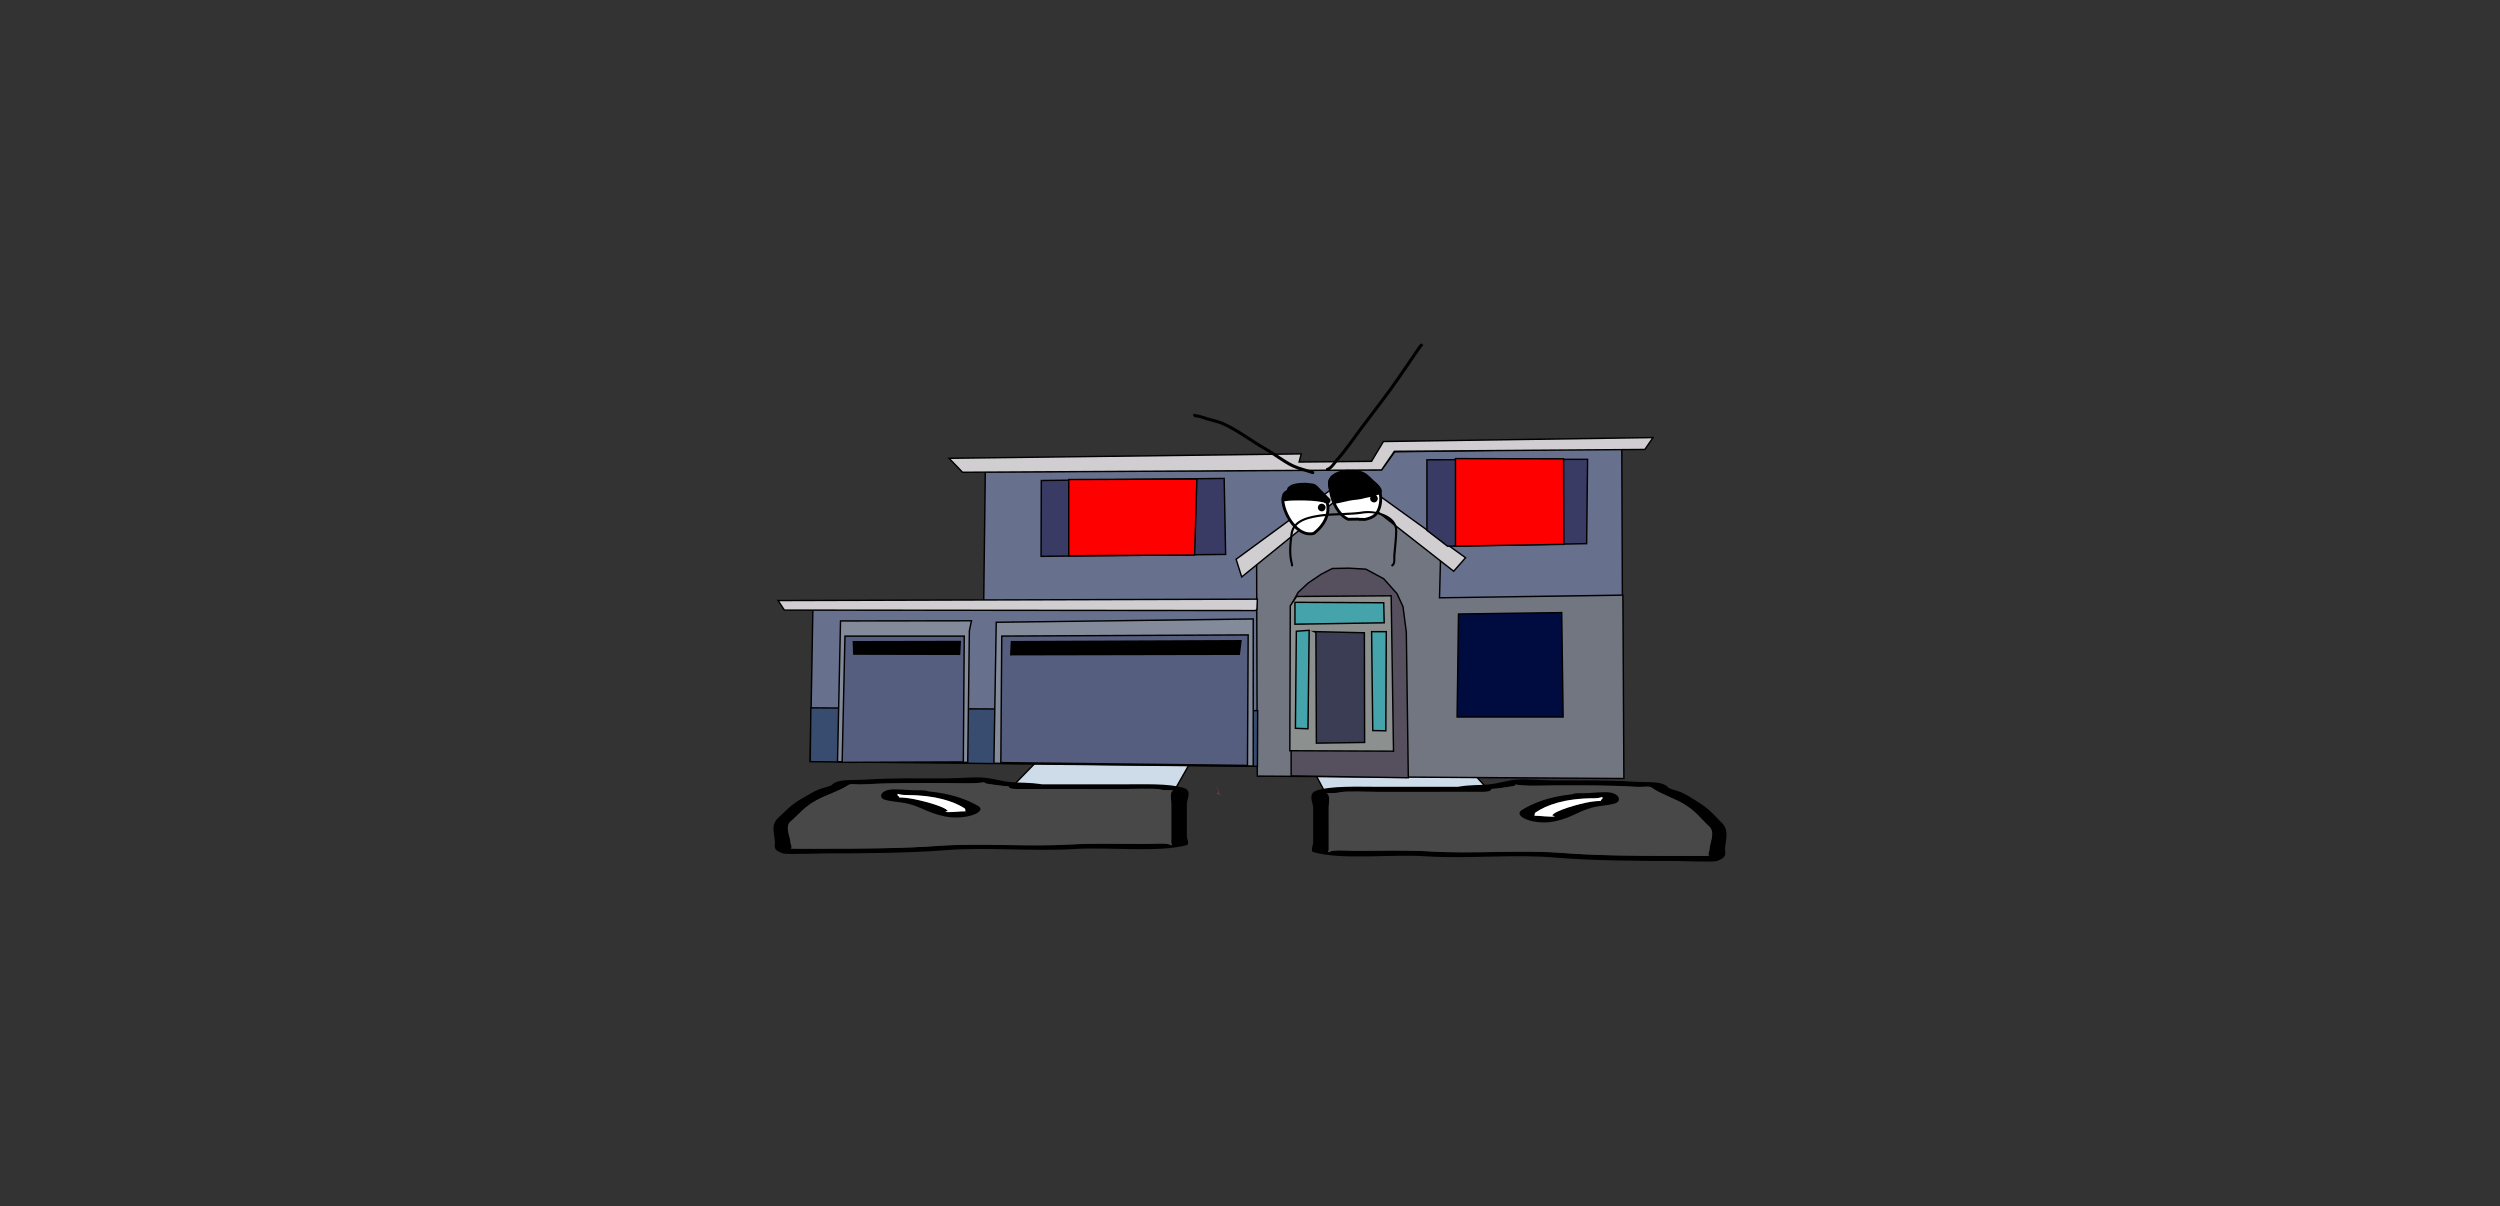<svg version="1.1" xmlns="http://www.w3.org/2000/svg" xmlns:xlink="http://www.w3.org/1999/xlink" width="1733.093" height="836.336" viewBox="0,0,1733.093,836.336"><rect x="0" y="0" width="1733.093" height="836.336" fill="#333333" stroke="none"/><g transform="translate(546.547,238.168)"><g data-paper-data="{&quot;isPaintingLayer&quot;:true}" stroke-linejoin="miter" stroke-miterlimit="10" stroke-dasharray="" stroke-dashoffset="0" style="mix-blend-mode: normal"><path d="M-546.547,598.168v-836.336h1733.093v836.336z" fill="none" fill-rule="nonzero" stroke="#f00000" stroke-width="0" stroke-linecap="butt"/><path d="M295.792,308.036h2.067l0.258,4.04h-0.258v-3.872z" fill="#eb4a83" fill-rule="evenodd" stroke="none" stroke-width="1" stroke-linecap="butt"/><path d="M296.308,312.076h1.55h0.258l2.067,0.505z" fill="#9e8142" fill-rule="evenodd" stroke="none" stroke-width="1" stroke-linecap="butt"/><path d="M154.204,308.145l35.67,-36.661l99.666,-0.327l-20.982,36.988z" fill="#cedce9" fill-rule="nonzero" stroke="#000000" stroke-width="1" stroke-linecap="round"/><path d="M144.724,306.222c-3.442,-0.517 -11.634,-1.324 -8.044,-2.158c-1.963,0.267 -4.581,0.593 -5.975,0.681c-6.601,0.416 -15.155,0 -21.967,0c-18.686,0 -36.828,-0.221 -54.917,0.825c-8.175,0.473 -10.422,-0.987 -12.932,1.056c-5.178,3.427 -14.92,6.486 -21.177,9.937c-8.482,4.676 -11.771,9.191 -16.97,13.88c-5.884,3.862 -1.091,11.276 -1.091,15.574c0,1.151 1.65,3.199 0.074,4.045c1.567,0.043 3.081,0.082 4.045,0.082c6.407,0 12.814,0 19.221,0c25.486,0 55.097,-0.168 79.834,-2.027c29.371,-1.983 61.203,0.861 90.81,-0.919c16.213,-0.893 33.887,-0.362 50.395,-0.356c8.375,0.003 15.546,-0.953 19.221,0.825c0.966,0.467 0,-1.101 0,-1.651c0,-1.376 0,-2.751 0,-4.127c0,-7.704 0,-15.408 0,-23.112c0,-1.821 -1.588,-8.337 1.697,-9.042c-0.616,-0.011 -1.314,-0.029 -1.697,-0.037c-3.398,-0.075 -5.296,-0.018 -7.948,-0.587c-4.603,-0.987 -20.134,-0.238 -26.375,-0.238c-24.255,0 -48.509,0 -72.764,0c0,0 -5.492,0 -5.492,-1.651c0,-0.068 0.009,-0.133 0.027,-0.195c-2.625,-0.167 -5.277,-0.399 -7.975,-0.805zM230.928,305.571c14.641,0 33.354,-0.784 43.353,2.563c5.73,1.918 1.953,8.068 1.953,10.644c0,7.704 0,15.408 0,23.112c0,0.88 1.892,5.244 0,5.778c-19.105,5.396 -55.116,1.188 -78.445,2.768c-28.951,1.741 -62.291,-1.576 -90.3,0.885c-25.495,1.916 -56.21,2.125 -82.498,2.125c-3.771,0 -26.383,0.858 -28.831,0c-7.019,-2.462 -5.492,-4.515 -5.492,-7.429c0,-5.27 -3.108,-11.552 1.655,-16.618c5.329,-4.806 9.066,-9.626 17.566,-14.313c3.429,-1.89 7.132,-4.419 11.563,-6.127c2.899,-1.117 8.443,-2.025 9.135,-3.477c4.698,-3.823 13.189,-2.571 23.235,-3.213c17.884,-1.144 36.39,-0.825 54.916,-0.825c6.832,0 20.182,-0.945 25.002,-0.651c8.39,0.512 13.255,2.663 21.387,3.302c5.967,0.469 12.256,0.191 19.221,1.238c0.529,0.079 1.057,0.159 1.586,0.238c18.331,0 36.662,0 54.993,0z" data-paper-data="{&quot;index&quot;:null}" fill="#000000" fill-rule="nonzero" stroke="none" stroke-width="1" stroke-linecap="butt"/><path d="M152.775,306.948c-0.018,0.062 -0.026,0.127 -0.026,0.195c0,1.651 5.519,1.654 5.519,1.654c24.255,0 48.639,0.033 72.894,0.033c6.241,0 21.786,-0.741 26.389,0.246c2.652,0.569 4.554,0.515 7.952,0.59c0.384,0.008 1.082,0.027 1.698,0.038c-3.285,0.705 -1.681,7.237 -1.681,9.058c0,7.704 -0.011,15.454 -0.011,23.158c0,1.376 -0.009,2.758 -0.009,4.134c0,0.55 0.962,2.121 -0.004,1.653c-3.675,-1.778 -10.853,-0.819 -19.227,-0.822c-16.508,-0.006 -34.232,-0.518 -50.445,0.375c-29.607,1.78 -61.73,-1.048 -91.101,0.935c-24.737,1.859 -54.468,1.998 -79.954,1.998c-6.407,0 -12.825,-0.005 -19.232,-0.005c-0.964,0 -2.48,-0.04 -4.047,-0.083c1.576,-0.847 -0.084,-2.901 -0.084,-4.051c0,-4.298 -4.819,-11.741 1.065,-15.602c5.199,-4.689 8.5,-9.235 16.981,-13.912c6.258,-3.45 16.041,-6.534 21.219,-9.961c2.51,-2.043 4.774,-0.589 12.949,-1.062c18.088,-1.046 36.348,-0.849 55.034,-0.849c6.811,0 15.442,0.412 22.043,-0.004c1.393,-0.088 4.034,-0.414 5.997,-0.681c-3.59,0.834 4.634,1.641 8.077,2.159c2.698,0.405 5.381,0.64 8.007,0.807z" data-paper-data="{&quot;noHover&quot;:false,&quot;origItem&quot;:[&quot;Path&quot;,{&quot;applyMatrix&quot;:true,&quot;segments&quot;:[[[579.60736,595.76373],[0.95609,-0.20262],[0.00646,0.07548]],[[579.61718,596],[0,-0.08208],[0,2]],[[577.61718,598],[0,0],[-8.83333,0]],[[551.11718,598],[8.83333,0],[-2.27308,0]],[[541.51161,598.28885],[1.67648,-1.19621],[-0.96568,0.68904]],[[538.61718,599],[1.23739,-0.09027],[-0.13966,0.01019]],[[537.99901,599.04541],[0.22447,-0.0134],[1.19653,0.85421]],[[538.61718,610],[0,-2.20646],[0,9.33333]],[[538.61718,638],[0,-9.33333],[0,1.66667]],[[538.61718,643],[0,-1.66667],[0,0.66667]],[[538.61718,645],[-0.35177,0.56631],[1.33831,-2.15456]],[[545.61718,644],[-3.04994,0.00386],[6.01206,-0.00761]],[[563.97058,644.43107],[-5.90478,-1.08158],[10.78253,2.15651]],[[597.04254,645.54479],[-10.6965,-2.40266],[9.00888,2.25222]],[[626.11718,648],[-9.28168,0],[2.33333,0]],[[633.11718,648],[-2.33333,0],[0.35109,0]],[[634.59021,647.90091],[-0.5707,0.05184],[-0.57412,-1.02596]],[[634.61718,643],[0,1.39387],[0,-5.20707]],[[634.21982,624.13246],[2.14282,4.67827],[-1.8936,-5.6808]],[[628.03948,607.31672],[3.08887,5.66543],[-2.2791,-4.1802]],[[620.32688,595.27881],[1.8857,4.15235],[-0.91417,-2.47477]],[[615.61718,594],[2.9771,0.57275],[-6.58756,-1.26734]],[[595.61718,593],[6.8054,0],[-2.48058,0]],[[587.61718,593],[2.40395,0.50364],[-0.50743,-0.10631]],[[585.44122,592.1748],[0.71481,0.32365],[1.30749,1.01011]],[[582.51161,594.78885],[1.25365,-0.62682],[-0.98239,0.4912]]],&quot;closed&quot;:true}],&quot;index&quot;:null}" fill="#484848" fill-rule="nonzero" stroke="none" stroke-width="1" stroke-linecap="butt"/><path d="M75.789,313c0,0.558 1.893,1.234 0.95,1.676c2.414,0.075 4.841,0.238 6.998,0.562c8.315,1.25 25.231,5.804 26.826,8.815c0.13,0.245 -2.222,0.286 -1.823,0.503c1.325,0.723 12.123,-0.533 13.365,-0.328c0.281,0.046 0.419,0.119 0.474,0.207c-0.058,-0.274 -0.111,-0.538 -0.111,-0.704c0,-0.585 0.077,-1.215 -0.793,-1.738c-7.395,-4.61 -19.476,-8.993 -40.394,-8.993c0,0 -2.468,-0 -4.096,-0.497c-0.543,-0.093 -0.965,-0.202 -1.247,-0.329c-0.073,0.315 -0.149,0.636 -0.149,0.827zM122.468,325.382c0.375,0.338 0.264,-0.223 0.14,-0.81c-0.026,0.255 -0.396,0.579 -0.14,0.81zM131.498,320.516c6.829,4.106 -8.676,10.104 -22.76,7.342c-13.288,-2.606 -17.787,-7.844 -29.914,-9.667c-4.097,-0.616 -9.006,-0.952 -12.066,-1.976c-4.85,-1.624 -2.7,-7.168 6.575,-7.168c6.678,0 9.968,0.651 16.185,0.651h2.746c0,0 3.152,0 4.68,0.718c16.267,1.596 26.706,5.652 34.554,10.1z" data-paper-data="{&quot;index&quot;:null}" fill="#000000" fill-rule="nonzero" stroke="none" stroke-width="1" stroke-linecap="butt"/><path d="M75.734,312.118c0.283,0.128 0.705,0.237 1.248,0.329c1.627,0.497 4.107,0.494 4.107,0.494c20.918,0 33.436,4.479 40.83,9.09c0.87,0.523 0.769,1.165 0.769,1.749c0,0.166 0.043,0.435 0.101,0.708c-0.055,-0.088 -0.192,-0.161 -0.473,-0.207c-1.242,-0.205 -12.134,1.072 -13.459,0.35c-0.398,-0.217 1.692,-0.403 1.563,-0.648c-1.595,-3.011 -18.592,-7.542 -26.907,-8.792c-2.157,-0.324 -4.598,-0.481 -7.012,-0.555c0.944,-0.442 -0.927,-1.128 -0.927,-1.686c0,-0.191 0.089,-0.517 0.162,-0.832z" data-paper-data="{&quot;noHover&quot;:false,&quot;origItem&quot;:[&quot;Path&quot;,{&quot;applyMatrix&quot;:true,&quot;segments&quot;:[[[607.563,601.99816],[0.02649,0.38155],[-0.10299,0.15484]],[[607.10872,602.39727],[0.1976,-0.11227],[-0.59254,0.60273]],[[605.61718,603],[0,0],[-7.618,0]],[[590.90604,613.89443],[2.69308,-5.58508],[-0.31682,0.63364]],[[590.61718,616],[0,-0.70843],[0,0.20156]],[[590.57685,616.85325],[0.02106,-0.33136],[0.02013,-0.10671]],[[590.74964,616.60263],[-0.10238,0.05628],[0.45234,-0.24865]],[[595.61718,617],[-0.48256,0.87548],[0.14503,-0.26312]],[[594.95308,616.3906],[-0.04725,0.29671],[0.58086,-3.64773]],[[604.72276,605.71115],[-3.02833,1.51416],[0.78545,-0.39273]],[[607.27135,605.03032],[-0.87898,0.0905],[-0.34365,-0.53523]],[[607.61718,603],[0,0.6759],[0,-0.23192]]],&quot;closed&quot;:true}],&quot;index&quot;:null}" fill="#ffffff" fill-rule="nonzero" stroke="none" stroke-width="1" stroke-linecap="butt"/><path d="M371.442,310.047l-20.982,-39.728l99.666,0.352l35.67,39.376z" data-paper-data="{&quot;index&quot;:null}" fill="#cedce9" fill-rule="nonzero" stroke="#000000" stroke-width="1" stroke-linecap="round"/><path d="M495.276,307.982c-2.697,0.435 -5.349,0.685 -7.975,0.864c0.018,0.067 0.027,0.137 0.027,0.209c0,1.773 -5.492,1.773 -5.492,1.773c-24.255,0 -48.51,0 -72.764,0c-6.241,0 -21.772,-0.804 -26.375,0.256c-2.652,0.611 -4.55,0.55 -7.948,0.63c-0.384,0.009 -1.081,0.028 -1.697,0.04c3.285,0.757 1.697,7.756 1.697,9.712c0,8.275 0,16.549 0,24.824c0,1.478 0,2.955 0,4.433c0,0.591 -0.966,2.275 0,1.773c3.675,-1.91 10.846,-0.883 19.221,-0.887c16.508,-0.007 34.182,-0.577 50.395,0.382c29.607,1.912 61.439,-1.143 90.81,0.987c24.737,1.997 54.348,2.177 79.834,2.177c6.407,0 12.814,0 19.221,0c0.964,0 2.478,-0.042 4.045,-0.088c-1.576,-0.91 0.074,-3.109 0.074,-4.345c0,-4.616 4.793,-12.58 -1.091,-16.727c-5.199,-5.036 -8.489,-9.885 -16.97,-14.908c-6.258,-3.706 -16,-6.991 -21.177,-10.672c-2.51,-2.194 -4.757,-0.626 -12.932,-1.134c-18.088,-1.124 -36.23,-0.887 -54.917,-0.887c-6.811,0 -15.366,0.447 -21.967,0c-1.393,-0.094 -4.012,-0.445 -5.975,-0.732c3.59,0.896 -4.602,1.762 -8.044,2.318zM409.072,307.283c18.331,0 36.662,0 54.993,0c0.529,-0.085 1.057,-0.171 1.586,-0.256c6.965,-1.124 13.254,-0.826 19.221,-1.33c8.132,-0.686 12.996,-2.996 21.387,-3.546c4.82,-0.316 18.17,0.699 25.002,0.699c18.527,0 37.033,-0.342 54.916,0.887c10.046,0.69 18.537,-0.655 23.235,3.451c0.693,1.56 6.236,2.535 9.135,3.735c4.431,1.834 8.134,4.55 11.563,6.58c8.5,5.034 12.237,10.211 17.566,15.373c4.762,5.441 1.655,12.188 1.655,17.849c0,3.129 1.528,5.335 -5.492,7.979c-2.448,0.922 -25.061,0 -28.831,0c-26.287,0 -57.002,-0.225 -82.498,-2.283c-28.009,-2.643 -61.349,0.919 -90.3,-0.95c-23.33,-1.697 -59.34,2.823 -78.445,-2.973c-1.892,-0.574 0,-5.261 0,-6.206c0,-8.275 0,-16.549 0,-24.824c0,-2.766 -3.777,-9.372 1.953,-11.432c9.999,-3.595 28.712,-2.753 43.353,-2.753z" data-paper-data="{&quot;index&quot;:null}" fill="#000000" fill-rule="nonzero" stroke="none" stroke-width="1" stroke-linecap="butt"/><path d="M487.225,308.761c2.625,-0.18 5.309,-0.431 8.007,-0.867c3.442,-0.556 11.667,-1.423 8.077,-2.319c1.963,0.287 4.603,0.637 5.997,0.732c6.601,0.447 15.232,0.004 22.043,0.004c18.686,0 36.946,-0.212 55.034,0.911c8.175,0.508 10.439,-1.054 12.949,1.14c5.178,3.681 14.961,6.993 21.219,10.699c8.481,5.023 11.782,9.905 16.981,14.942c5.884,4.148 1.065,12.142 1.065,16.758c0,1.236 -1.661,3.442 -0.084,4.351c-1.567,0.046 -3.083,0.089 -4.047,0.089c-6.407,0 -12.825,0.006 -19.232,0.006c-25.486,0 -55.217,-0.149 -79.954,-2.146c-29.371,-2.13 -61.494,0.907 -91.101,-1.005c-16.213,-0.959 -33.937,-0.409 -50.445,-0.402c-8.374,0.003 -15.552,-1.027 -19.227,0.883c-0.966,0.502 -0.004,-1.185 -0.004,-1.776c0,-1.478 -0.009,-2.962 -0.009,-4.44c0,-8.275 -0.011,-16.598 -0.011,-24.873c0,-1.956 1.605,-8.972 -1.681,-9.729c0.616,-0.012 1.314,-0.032 1.698,-0.041c3.398,-0.08 5.3,-0.023 7.952,-0.633c4.603,-1.061 20.148,-0.264 26.389,-0.264c24.255,0 48.639,-0.035 72.894,-0.035c0,0 5.519,-0.003 5.519,-1.776c0,-0.073 -0.009,-0.143 -0.026,-0.21z" data-paper-data="{&quot;noHover&quot;:false,&quot;origItem&quot;:[&quot;Path&quot;,{&quot;applyMatrix&quot;:true,&quot;segments&quot;:[[[579.60736,595.76373],[0.95609,-0.20262],[0.00646,0.07548]],[[579.61718,596],[0,-0.08208],[0,2]],[[577.61718,598],[0,0],[-8.83333,0]],[[551.11718,598],[8.83333,0],[-2.27308,0]],[[541.51161,598.28885],[1.67648,-1.19621],[-0.96568,0.68904]],[[538.61718,599],[1.23739,-0.09027],[-0.13966,0.01019]],[[537.99901,599.04541],[0.22447,-0.0134],[1.19653,0.85421]],[[538.61718,610],[0,-2.20646],[0,9.33333]],[[538.61718,638],[0,-9.33333],[0,1.66667]],[[538.61718,643],[0,-1.66667],[0,0.66667]],[[538.61718,645],[-0.35177,0.56631],[1.33831,-2.15456]],[[545.61718,644],[-3.04994,0.00386],[6.01206,-0.00761]],[[563.97058,644.43107],[-5.90478,-1.08158],[10.78253,2.15651]],[[597.04254,645.54479],[-10.6965,-2.40266],[9.00888,2.25222]],[[626.11718,648],[-9.28168,0],[2.33333,0]],[[633.11718,648],[-2.33333,0],[0.35109,0]],[[634.59021,647.90091],[-0.5707,0.05184],[-0.57412,-1.02596]],[[634.61718,643],[0,1.39387],[0,-5.20707]],[[634.21982,624.13246],[2.14282,4.67827],[-1.8936,-5.6808]],[[628.03948,607.31672],[3.08887,5.66543],[-2.2791,-4.1802]],[[620.32688,595.27881],[1.8857,4.15235],[-0.91417,-2.47477]],[[615.61718,594],[2.9771,0.57275],[-6.58756,-1.26734]],[[595.61718,593],[6.8054,0],[-2.48058,0]],[[587.61718,593],[2.40395,0.50364],[-0.50743,-0.10631]],[[585.44122,592.1748],[0.71481,0.32365],[1.30749,1.01011]],[[582.51161,594.78885],[1.25365,-0.62682],[-0.98239,0.4912]]],&quot;closed&quot;:true}],&quot;index&quot;:null}" fill="#484848" fill-rule="nonzero" stroke="none" stroke-width="1" stroke-linecap="butt"/><path d="M564.211,315.262c0,-0.206 -0.076,-0.55 -0.149,-0.888c-0.283,0.137 -0.705,0.254 -1.247,0.354c-1.627,0.534 -4.096,0.534 -4.096,0.534c-20.918,0 -32.999,4.707 -40.394,9.659c-0.87,0.562 -0.793,1.239 -0.793,1.867c0,0.179 -0.053,0.463 -0.111,0.756c0.055,-0.095 0.193,-0.172 0.474,-0.222c1.242,-0.22 12.04,1.128 13.365,0.352c0.398,-0.233 -1.953,-0.277 -1.823,-0.54c1.595,-3.234 18.511,-8.126 26.826,-9.468c2.157,-0.348 4.584,-0.523 6.998,-0.604c-0.944,-0.474 0.95,-1.201 0.95,-1.8zM517.392,327.69c-0.125,0.63 -0.235,1.233 0.14,0.87c0.256,-0.248 -0.114,-0.596 -0.14,-0.87zM508.502,323.334c7.849,-4.777 18.287,-9.133 34.554,-10.848c1.528,-0.771 4.68,-0.771 4.68,-0.771h2.746c6.217,0 9.507,-0.699 16.185,-0.699c9.275,0 11.424,5.954 6.575,7.698c-3.06,1.1 -7.969,1.461 -12.066,2.123c-12.127,1.958 -16.626,7.583 -29.914,10.383c-14.083,2.967 -29.588,-3.476 -22.76,-7.885z" data-paper-data="{&quot;index&quot;:null}" fill="#000000" fill-rule="nonzero" stroke="none" stroke-width="1" stroke-linecap="butt"/><path d="M564.266,314.314c0.073,0.338 0.162,0.688 0.162,0.893c0,0.599 -1.871,1.336 -0.927,1.811c-2.414,0.08 -4.855,0.248 -7.012,0.596c-8.315,1.342 -25.313,6.209 -26.907,9.443c-0.13,0.263 1.961,0.463 1.563,0.696c-1.325,0.776 -12.217,-0.596 -13.459,-0.376c-0.281,0.05 -0.418,0.128 -0.473,0.223c0.058,-0.294 0.101,-0.582 0.101,-0.761c0,-0.628 -0.101,-1.317 0.769,-1.879c7.395,-4.952 19.913,-9.763 40.83,-9.763c0,0 2.48,0.004 4.107,-0.531c0.543,-0.1 0.965,-0.217 1.248,-0.354z" data-paper-data="{&quot;noHover&quot;:false,&quot;origItem&quot;:[&quot;Path&quot;,{&quot;applyMatrix&quot;:true,&quot;segments&quot;:[[[607.563,601.99816],[0.02649,0.38155],[-0.10299,0.15484]],[[607.10872,602.39727],[0.1976,-0.11227],[-0.59254,0.60273]],[[605.61718,603],[0,0],[-7.618,0]],[[590.90604,613.89443],[2.69308,-5.58508],[-0.31682,0.63364]],[[590.61718,616],[0,-0.70843],[0,0.20156]],[[590.57685,616.85325],[0.02106,-0.33136],[0.02013,-0.10671]],[[590.74964,616.60263],[-0.10238,0.05628],[0.45234,-0.24865]],[[595.61718,617],[-0.48256,0.87548],[0.14503,-0.26312]],[[594.95308,616.3906],[-0.04725,0.29671],[0.58086,-3.64773]],[[604.72276,605.71115],[-3.02833,1.51416],[0.78545,-0.39273]],[[607.27135,605.03032],[-0.87898,0.0905],[-0.34365,-0.53523]],[[607.61718,603],[0,0.6759],[0,-0.23192]]],&quot;closed&quot;:true}],&quot;index&quot;:null}" fill="#ffffff" fill-rule="nonzero" stroke="none" stroke-width="1" stroke-linecap="butt"/><path d="M291.471,218.3h1.55h0.258l2.067,0.775z" fill="#9e8142" fill-rule="evenodd" stroke="none" stroke-width="1" stroke-linecap="butt"/><path d="M377.282,244.307c0.354,0.334 0.354,0.703 0,1.106c-0.312,-0.362 -0.312,-0.73 0,-1.106z" fill="#fefffe" fill-rule="evenodd" stroke="none" stroke-width="1" stroke-linecap="butt"/><path d="M15.11,289.33l1.841,-104.982l118.385,-0.23l1.15,-95.26l274.85,-1.381l8.974,-12.425l149.835,-2.301l7.593,-0.734l0.92,228.533l-253.148,-0.92l1.841,-7.593z" fill="#67708d" fill-rule="nonzero" stroke="#000000" stroke-width="1" stroke-linecap="round"/><path d="M325.05,299.86l-0.46,-147.032l63.967,-52.002l63.507,49.011l-0.69,26.404l127.128,-1.841l0.69,127.128z" fill="#727681" fill-rule="nonzero" stroke="#000000" stroke-width="1" stroke-linecap="round"/><path d="M348.52,299.687v-118.212l4.832,-8.974l6.903,-6.443l9.204,-6.213l7.593,-3.912l11.505,-0.23l11.735,0.69l12.425,6.673l9.204,10.354l4.142,8.974l2.301,17.717l1.381,100.897z" fill="#56505e" fill-rule="nonzero" stroke="#000000" stroke-width="1" stroke-linecap="round"/><path d="M417.867,174.863l1.615,107.718l-71.879,-0.323l0.323,-100.468l4.361,-6.461z" fill="#8c908f" fill-rule="nonzero" stroke="#000000" stroke-width="1" stroke-linecap="round"/><path d="M413.021,193.581l-61.864,0.969v-15.183l61.541,0.323z" fill="#45a3ac" fill-rule="nonzero" stroke="#000000" stroke-width="1" stroke-linecap="round"/><path d="M414.152,268.448l-9.045,-0.162l-0.808,-68.567h10.176z" fill="#45a3ac" fill-rule="nonzero" stroke="#000000" stroke-width="1" stroke-linecap="round"/><path d="M360.202,267.034l-8.722,-0.323l0.646,-67.275l8.884,-0.646z" fill="#45a3ac" fill-rule="nonzero" stroke="#000000" stroke-width="1" stroke-linecap="round"/><path d="M364.402,199.678l34.889,0.808l0.162,76.038l-33.436,0.485l-0.323,-76.724z" fill="#3b3d54" fill-rule="nonzero" stroke="#000000" stroke-width="1" stroke-linecap="round"/><path d="M324.822,183.97l-0.808,1.131l-326.805,-0.323l-4.361,-6.623l332.263,-0.969z" fill="#d0ced0" fill-rule="nonzero" stroke="#000000" stroke-width="1" stroke-linecap="round"/><path d="M388.867,101.229l-74.624,60.572l-3.877,-12.276l79.47,-58.31l79.591,57.261l-8.238,9.368z" fill="#d0ced0" fill-rule="nonzero" stroke="#000000" stroke-width="1" stroke-linecap="round"/><path d="M442.655,129.496v-48.942l111.367,-0.323l-0.646,58.472l-96.43,1.777z" fill="#393b64" fill-rule="nonzero" stroke="#000000" stroke-width="1" stroke-linecap="round"/><path d="M462.437,140.48v-60.733l74.948,0.162l0.162,59.28l-76.078,1.252" fill="#ff0000" fill-rule="nonzero" stroke="#000000" stroke-width="1" stroke-linecap="round"/><path d="M411.193,87.621l-290.462,1.615l-9.368,-9.691l244.145,-3.069l-1.454,5.653l50.194,-0.485l8.238,-13.73l186.884,-2.746l-5.653,8.238l-173.639,1.292z" fill="#d0ced0" fill-rule="nonzero" stroke="#000000" stroke-width="1" stroke-linecap="round"/><path d="M464.536,187.483l71.555,-0.969l0.969,72.363h-73.494z" fill="#000c40" fill-rule="nonzero" stroke="#000000" stroke-width="1" stroke-linecap="round"/><path d="M15.543,252.537l309.764,1.938l-0.162,38.604l-310.006,-3.231z" fill="#374c6f" fill-rule="nonzero" stroke="#000000" stroke-width="1" stroke-linecap="round"/><path d="M126.914,192.167l-1.454,6.946l-1.131,91.262l-90.292,-0.485l2.1,-97.601z" fill="#838a99" fill-rule="nonzero" stroke="#000000" stroke-width="1" stroke-linecap="round"/><path d="M39.206,202.828h82.701l-0.646,87.183l-83.993,0.323z" fill="#555e7f" fill-rule="nonzero" stroke="#000000" stroke-width="1" stroke-linecap="round"/><path d="M45.021,206.705l74.14,-0.162l-0.485,8.884l-73.332,-0.162z" fill="#000000" fill-rule="nonzero" stroke="#000000" stroke-width="1" stroke-linecap="round"/><path d="M322.238,190.916v101.963l-179.777,-1.938l1.615,-97.722z" fill="#838a99" fill-rule="nonzero" stroke="#000000" stroke-width="1" stroke-linecap="round"/><path d="M147.266,290.496l0.646,-87.708l170.812,-0.808l-0.485,90.454z" fill="#555e7f" fill-rule="nonzero" stroke="#000000" stroke-width="1" stroke-linecap="round"/><path d="M154.616,206.664l159.102,-0.646l-1.131,9.368l-158.415,0.323z" fill="#000000" fill-rule="nonzero" stroke="#000000" stroke-width="1" stroke-linecap="round"/><path d="M303.097,146.173l-127.928,1.346l0.162,-52.576l126.757,-1.454z" fill="#393b64" fill-rule="nonzero" stroke="#000000" stroke-width="1" stroke-linecap="round"/><path d="M194.351,147.075v-52.819l88.839,-0.323l-1.615,52.657z" fill="#ff0000" fill-rule="nonzero" stroke="#000000" stroke-width="1" stroke-linecap="round"/><path d="M376.279,94.292c0.769,0.765 1.536,-0.007 1.536,-0.007c5.309,-5.348 14.134,-7.566 21.027,-3.959c3.046,1.594 5.081,4.554 7.664,6.652c5.664,4.323 5.206,17.036 0.312,21.767c-1.882,1.819 -4.559,2.576 -7.124,3.182c-1.598,-0.169 -3.321,0.128 -4.925,-0.224c-2.227,0.097 -4.531,0.048 -6.79,0.11c-6.768,-3.122 -10.907,-11.876 -12.056,-19.16c-0.471,-3.125 -1.681,-6.629 0.027,-8.951c0.032,0.187 0.128,0.389 0.329,0.59z" data-paper-data="{&quot;noHover&quot;:false,&quot;origItem&quot;:[&quot;Path&quot;,{&quot;applyMatrix&quot;:true,&quot;segments&quot;:[[[521.95838,341.96483],[-0.01667,0.21389],[-2.51251,2.06985]],[[519.4768,351.72196],[0.34861,-3.5517],[-0.75818,8.29192]],[[527.33632,375.91087],[-6.54613,-5.29068],[2.49065,0.55761]],[[534.76312,377.65449],[-2.46476,-0.51055],[1.65872,0.82936]],[[540.0653,379.26158],[-1.70264,-0.62682],[2.97607,0.04647]],[[548.70522,377.76236],[-2.56331,1.47041],[6.66685,-3.82437]],[[554.34307,353.96499],[5.00498,6.29984],[-2.24748,-3.01103]],[[547.83272,344.6127],[2.89338,2.58736],[-6.5483,-5.85572]],[[523.83701,343.12089],[7.2924,-4.38522],[0,0]],[[522.15667,342.70081],[0.63012,1.05021],[-0.1653,-0.2755]]],&quot;closed&quot;:true}]}" fill="#ffffff" fill-rule="nonzero" stroke="#000000" stroke-width="2" stroke-linecap="butt"/><path d="M344.445,105.497c0,0 -0.652,0.859 0.212,1.514c0.864,0.655 1.366,-0.298 1.366,-0.298c2.033,-2.684 4.368,-6.387 7.297,-8.13c1.362,-0.81 2.456,-0.129 3.958,-0.227c4.653,-0.305 9.027,1.718 12.114,5.278c0.922,1.222 2.284,2.165 2.954,3.545c4.588,9.449 -0.766,18.972 -8.188,24.458c-11.473,2.775 -21.137,-13.736 -21.427,-23.537c0.245,-1.13 0.313,-3.127 1.109,-4.055c0.945,-1.103 2.249,-1.752 3.478,-2.435c-1.04,1.342 -1.981,2.708 -2.874,3.885z" data-paper-data="{&quot;noHover&quot;:false,&quot;origItem&quot;:[&quot;Path&quot;,{&quot;applyMatrix&quot;:true,&quot;segments&quot;:[[[488.3096,342.53923],[-1.51011,1.18134],[-1.53391,0.40687]],[[483.9403,344.40615],[1.33969,-0.94584],[-1.12739,0.79595]],[[481.61976,348.52197],[0.58067,-1.16933],[-2.39539,10.80972]],[[498.48043,380.05978],[-13.32827,-0.13636],[9.64373,-3.9519]],[[514.1197,355.67768],[2.40851,11.61483],[-0.35185,-1.69676]],[[511.87957,351.00633],[0.67137,1.5927],[-2.39344,-4.75186]],[[500.14885,341.91879],[5.17877,0.9542],[-1.67168,-0.30801]],[[495.77608,341.07281],[1.715,-0.51012],[-3.68906,1.09729]],[[485.59672,347.92601],[2.96891,-2.37555],[0,0]],[[483.87527,347.73474],[0.76509,0.95636],[-0.76509,-0.95636]],[[484.06654,346.01329],[0,0],[1.30299,-1.04221]]],&quot;closed&quot;:true}]}" fill="#ffffff" fill-rule="nonzero" stroke="#000000" stroke-width="2" stroke-linecap="butt"/><path d="M367.144,114.316c-0.36,-1.423 0.502,-2.867 1.925,-3.227c1.423,-0.36 2.867,0.502 3.227,1.925c0.36,1.423 -0.502,2.867 -1.925,3.227c-1.423,0.36 -2.867,-0.502 -3.227,-1.925z" fill="#000000" fill-rule="nonzero" stroke="none" stroke-width="0.5" stroke-linecap="butt"/><path d="M377.887,110.777c-0.061,-0.09 -0.107,-0.207 -0.126,-0.358c-0.053,-0.424 0.166,-0.637 0.364,-0.741c0.041,-1.61 -1.034,-3.084 -1.796,-4.61c-0.768,-2.045 -1.752,-3.96 -2.041,-6.159c-0.954,-7.263 5.096,-10.363 11.378,-11.262c4.522,-0.376 9.655,0.439 13.852,2.229c1.393,0.594 1.882,1.86 3,2.789c1.355,1.126 2.78,2.09 4.151,3.185c1.935,1.615 5.913,4.856 4.437,7.912c-0.396,0.821 -2.186,0.988 -2.897,1.223c-0.275,0.091 -0.547,0.179 -0.817,0.265c0.54,0.352 0.955,0.9 1.125,1.575c0.36,1.423 -0.502,2.867 -1.925,3.227c-1.423,0.36 -2.867,-0.502 -3.227,-1.925h0c-0.159,-0.63 -0.079,-1.264 0.184,-1.807c-1.228,0.292 -2.478,0.541 -3.823,0.763c-3.459,1.163 -7.103,1.137 -10.662,1.796c-3.214,0.595 -6.415,1.579 -9.64,2.075c-0.06,0.216 -0.136,0.435 -0.23,0.659l-1.439,-0.395c0,0 0,-0.235 0.132,-0.442z" fill="#000000" fill-rule="nonzero" stroke="none" stroke-width="0.5" stroke-linecap="butt"/><path d="M281.352,48.675c0.558,-0.141 0.892,0.093 1.082,0.341c2.916,0.197 5.791,1.432 8.579,2.266c3.376,1.009 7.169,1.7 10.392,3.116c10.286,4.519 19.794,12.017 29.581,17.563c6.448,3.654 12.634,8.69 19.274,11.869c4.121,1.972 9.26,3.065 13.606,4.604c0,0 1.01,0.358 0.652,1.368c-0.358,1.01 -1.368,0.652 -1.368,0.652c-4.414,-1.564 -9.605,-2.683 -13.797,-4.682c-6.697,-3.195 -12.927,-8.264 -19.423,-11.946c-9.72,-5.509 -19.173,-12.978 -29.386,-17.466c-3.139,-1.379 -6.854,-2.041 -10.144,-3.024c-2.775,-0.83 -5.782,-2.236 -8.694,-2.203l-1.129,-1.155c0,0 -0.263,-1.039 0.776,-1.302z" fill="#000000" fill-rule="nonzero" stroke="none" stroke-width="0.5" stroke-linecap="butt"/><path d="M439.621,0.411c0.722,0.792 -0.07,1.514 -0.07,1.514l-0.598,0.507c-4.839,7.078 -9.678,14.155 -14.516,21.233c-8.284,12.114 -17.507,23.672 -26.269,35.446c-5.544,7.45 -10.808,15.254 -16.986,22.189c-2.02,2.267 -4.337,6.139 -7.28,6.99c0,0 -1.039,0.263 -1.302,-0.776c-0.263,-1.039 0.776,-1.302 0.776,-1.302c2.152,-0.404 4.737,-4.69 6.205,-6.338c6.136,-6.887 11.361,-14.643 16.867,-22.042c8.744,-11.751 17.954,-23.285 26.219,-35.377c4.839,-7.078 9.678,-14.155 14.516,-21.233l0.923,-0.881c0,0 0.792,-0.722 1.514,0.07z" fill="#000000" fill-rule="nonzero" stroke="none" stroke-width="0.5" stroke-linecap="butt"/><path d="M349.145,154.532c-0.75,0.01 -0.76,-0.74 -0.76,-0.74l0.02,-0.531c-2.021,-6.992 -1.236,-14.206 -0.342,-21.29c1.394,-10.539 13.675,-12.548 22.274,-13.696c9.507,-1.057 19.31,-0.485 28.724,-2.051c8.545,-0.863 22.998,2.81 23.04,13.57c0,5.711 -0.881,11.469 -1.302,17.159c-0.2,2.699 0.597,5.595 -1.691,7.428c0,0 -0.6,0.45 -1.05,-0.15c-0.45,-0.6 0.15,-1.05 0.15,-1.05c1.734,-1.173 0.952,-4.397 1.096,-6.339c0.418,-5.652 1.298,-11.375 1.298,-17.048c0.016,-3.6 -1.311,-4.756 -3.846,-7.001c-5.063,-4.485 -10.835,-5.75 -17.496,-5.082c-9.42,1.573 -19.229,0.997 -28.741,2.053c-7.737,1.03 -19.813,2.703 -20.968,12.395c-0.865,6.856 -1.703,13.916 0.293,20.681l0.04,0.93c0,0 0.01,0.75 -0.74,0.76z" fill="#000000" fill-rule="nonzero" stroke="none" stroke-width="0.5" stroke-linecap="butt"/><path d="M371.058,110.091c-5.398,-1.186 -11.656,-1.348 -16.942,-1.348c-3.294,0 -6.976,0.041 -10.218,0.588l-0.021,-0.003l0.001,0.006l-0.882,0.098c-0.031,0.004 -0.062,0.006 -0.094,0.006c-0.414,0 -0.75,-0.336 -0.75,-0.75c0,-0.163 0.052,-0.314 0.141,-0.438l0.689,-0.985l0.089,0.062c0.907,-1.742 1.99,-3.45 2.487,-5.308c0.198,-0.74 0.098,-1.634 0.657,-2.27c2.735,-3.109 8.803,-3.23 12.414,-3.224c1.697,0.212 3.661,0.26 5.307,0.619c2.203,0.481 3.629,2.591 5.106,4.07c2.337,2.339 4.426,4.551 6.811,6.896c-0.092,1.7 -0.539,2.312 -1.362,2.524c-0.295,0.294 -0.74,0.161 -0.74,0.161c-0.062,-0.019 -0.123,-0.038 -0.185,-0.057c-0.458,0.011 -0.985,-0.011 -1.584,-0.011l-0.828,-0.517c0,0 -0.044,-0.044 -0.094,-0.12z" fill="#000000" fill-rule="nonzero" stroke="none" stroke-width="0.5" stroke-linecap="butt"/></g></g></svg>
